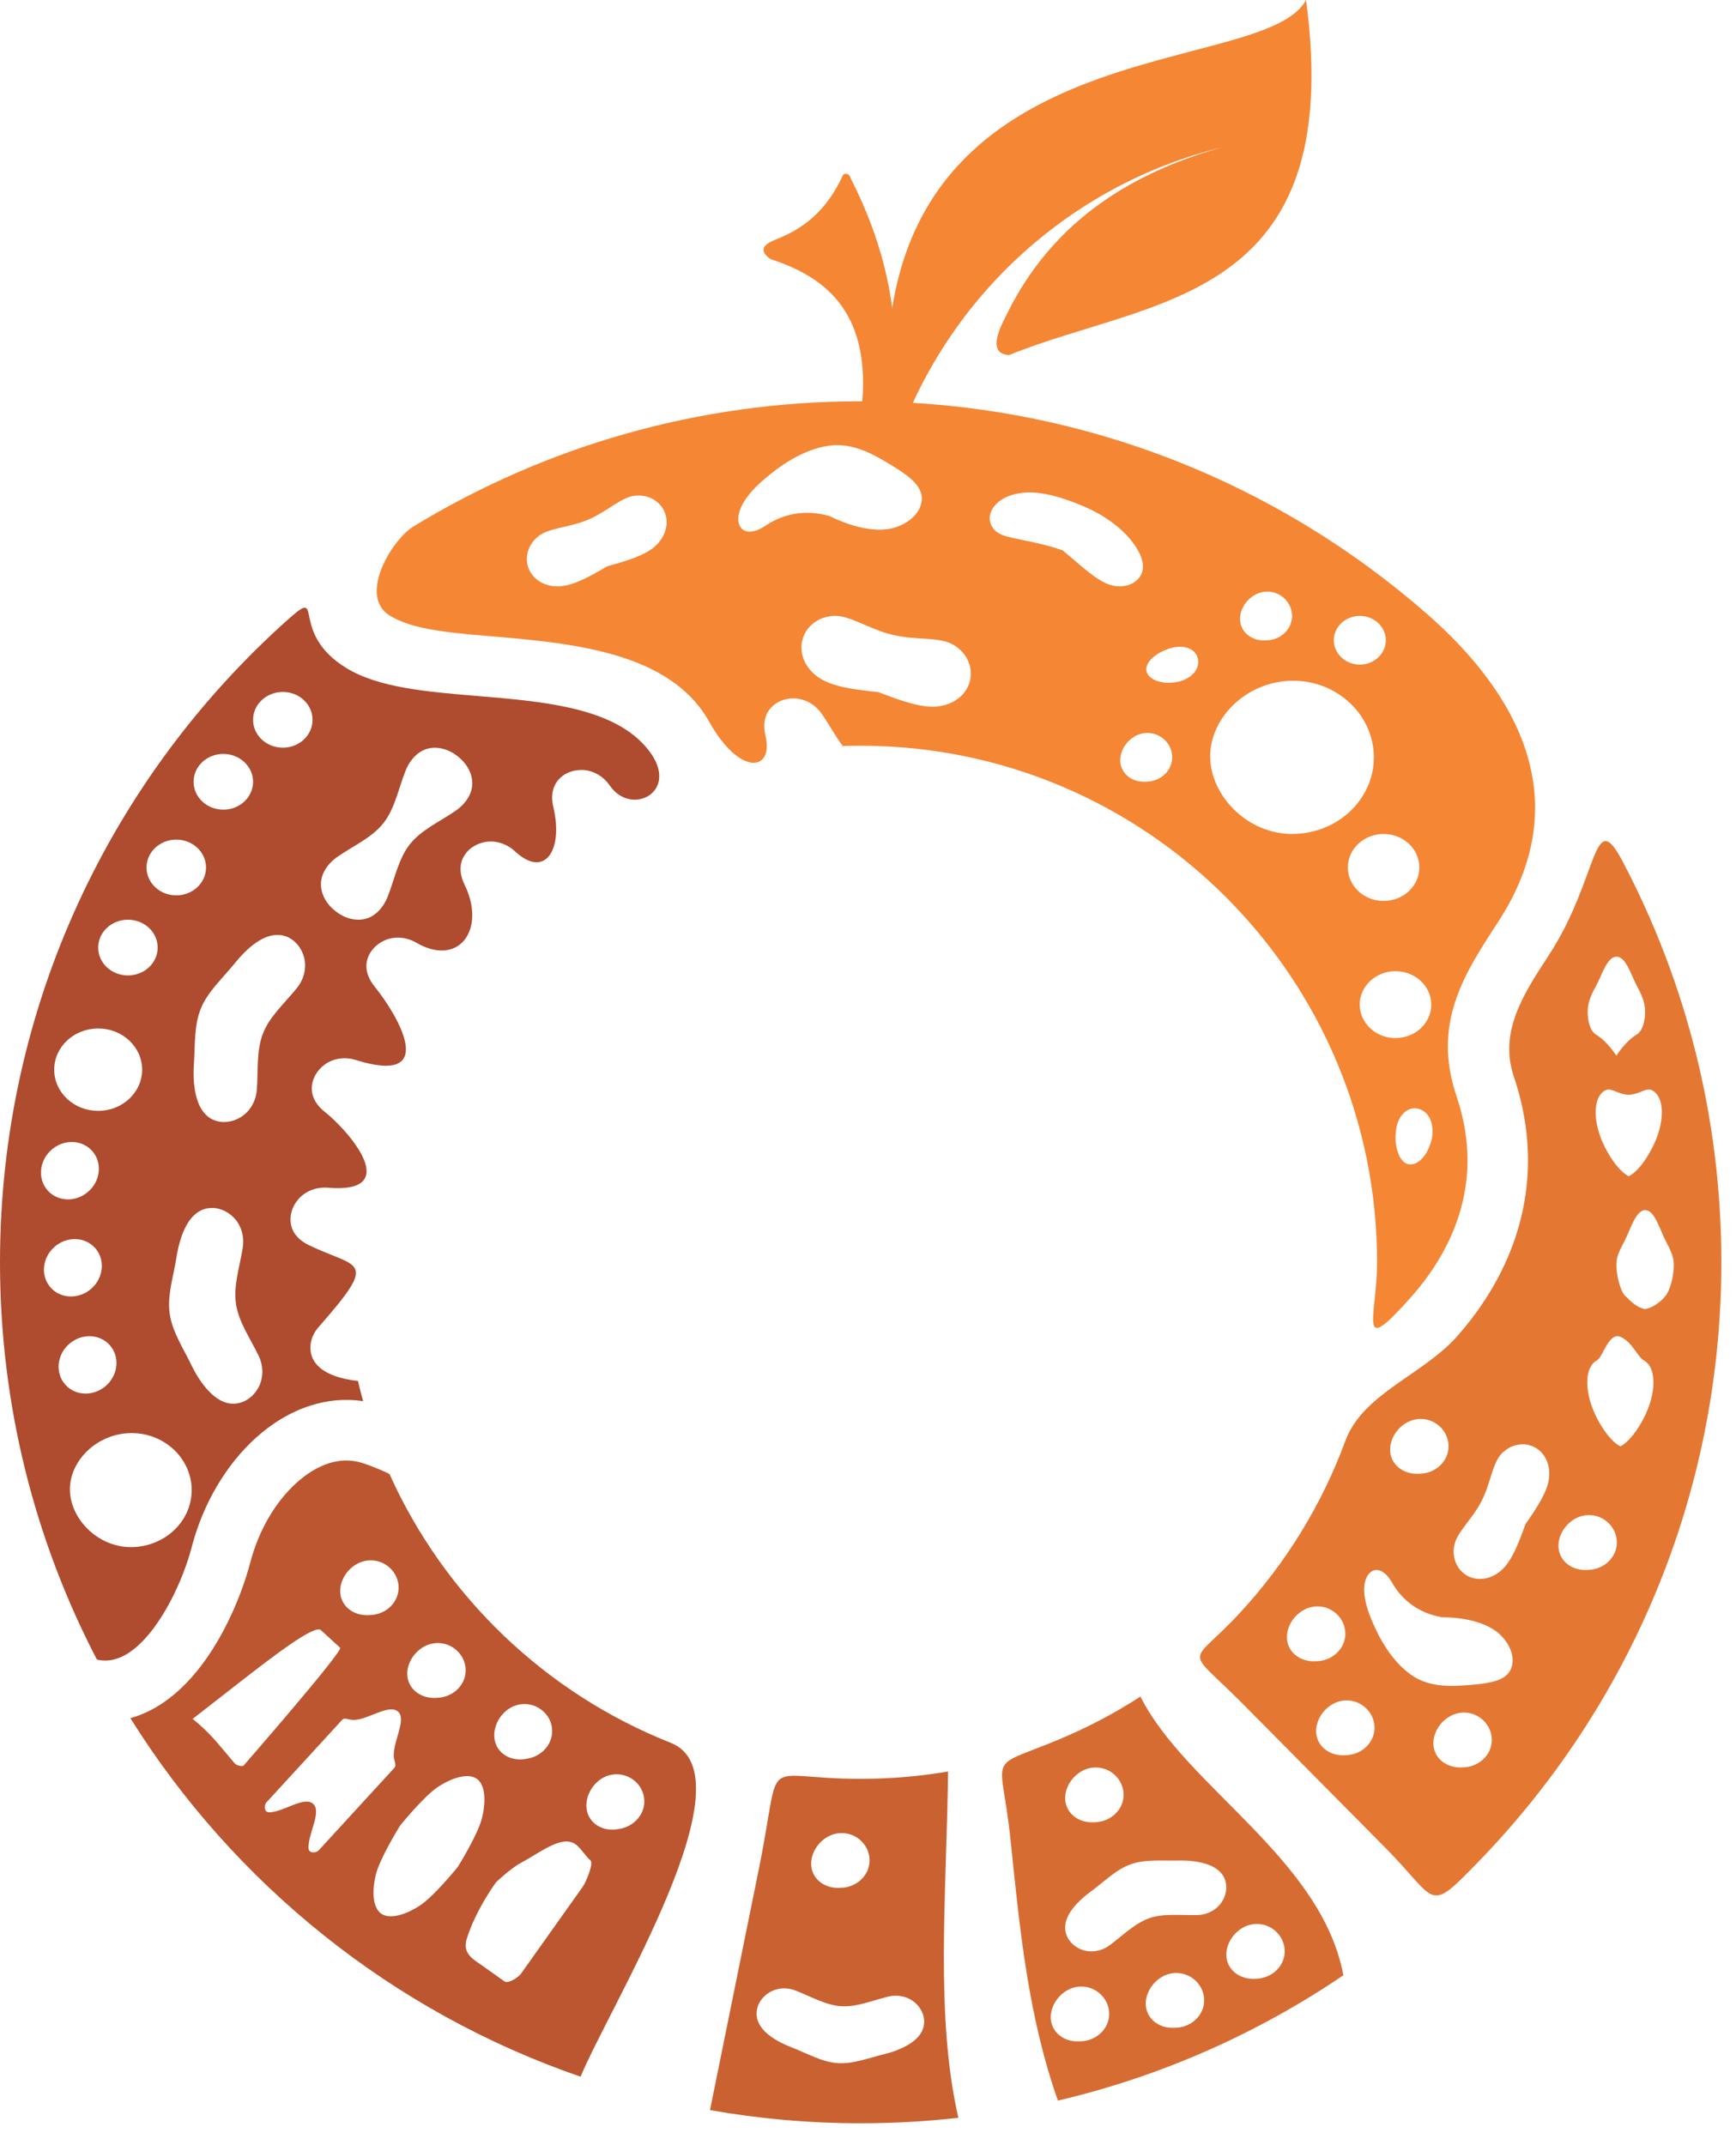 <svg width="68" height="84" viewBox="0 0 68 84" fill="none" xmlns="http://www.w3.org/2000/svg">
<path fill-rule="evenodd" clip-rule="evenodd" d="M18.947 24.89C22.382 25.176 26.235 25.497 27.787 28.273C28.983 30.41 30.318 30.206 29.983 28.807C29.892 28.425 29.925 28.059 30.148 27.775C30.37 27.491 30.733 27.334 31.128 27.349C31.508 27.363 31.92 27.559 32.197 27.965C32.48 28.376 32.72 28.826 33.013 29.212C33.245 29.204 33.479 29.201 33.713 29.201C44.885 29.201 53.941 38.257 53.941 49.429C53.941 51.583 53.106 53.237 55.301 50.758C56.507 49.395 57.464 47.596 57.482 45.492C57.489 44.687 57.359 43.83 57.052 42.922C56.088 40.068 57.355 38.132 58.676 36.11C61.776 31.366 59.479 27.172 55.886 24.032C49.959 18.852 42.202 15.714 33.712 15.714C27.297 15.714 21.302 17.505 16.197 20.615C15.353 21.128 14.012 23.34 15.273 24.109C16.049 24.581 17.196 24.745 18.946 24.891L18.947 24.89ZM54.662 38.029C55.434 38.029 56.064 38.615 56.064 39.338C56.064 40.062 55.435 40.649 54.662 40.649C53.889 40.649 53.261 40.062 53.261 39.338C53.261 38.615 53.889 38.029 54.662 38.029ZM44.898 30.61C44.336 30.649 43.88 30.283 43.88 29.768C43.88 29.252 44.335 28.726 44.898 28.701C45.461 28.675 45.917 29.125 45.917 29.652C45.917 30.178 45.46 30.606 44.898 30.61ZM50.609 32.657C48.838 32.653 47.403 31.137 47.403 29.617C47.403 28.091 48.838 26.679 50.609 26.656C52.379 26.632 53.815 27.999 53.815 29.657C53.815 31.314 52.379 32.657 50.609 32.657ZM52.796 33.968C52.796 33.243 53.422 32.657 54.197 32.657C54.97 32.657 55.597 33.243 55.597 33.968C55.597 34.692 54.97 35.279 54.197 35.279C53.422 35.279 52.796 34.692 52.796 33.968ZM54.686 44.224C54.773 43.612 55.212 43.267 55.643 43.443C56.072 43.619 56.223 44.207 56.034 44.778C55.853 45.351 55.432 45.704 55.104 45.57C54.777 45.435 54.598 44.836 54.687 44.224H54.686ZM32.089 26.545C31.532 26.176 31.3 25.593 31.425 25.075C31.549 24.558 32.021 24.143 32.673 24.116C33.294 24.092 34.031 24.634 34.952 24.856C35.874 25.078 36.777 24.929 37.319 25.234C37.888 25.554 38.12 26.139 37.995 26.656C37.871 27.174 37.398 27.587 36.734 27.662C36.102 27.735 35.289 27.441 34.411 27.104C33.474 27.005 32.617 26.895 32.088 26.544L32.089 26.545ZM44.899 26.207C44.899 25.875 45.356 25.506 45.918 25.364C46.48 25.223 46.937 25.48 46.937 25.917C46.937 26.352 46.48 26.692 45.918 26.731C45.356 26.778 44.899 26.538 44.899 26.206V26.207ZM53.265 26.025C52.703 26.025 52.246 25.596 52.246 25.071C52.246 24.544 52.702 24.117 53.265 24.117C53.827 24.117 54.284 24.544 54.284 25.071C54.284 25.596 53.827 26.025 53.265 26.025ZM25.675 21.378C25.277 21.747 24.571 21.957 23.797 22.17C23.103 22.575 22.458 22.934 21.916 22.96C21.348 22.987 20.893 22.704 20.717 22.286C20.54 21.868 20.654 21.343 21.09 20.996C21.505 20.665 22.286 20.665 23.032 20.351C23.777 20.038 24.323 19.478 24.849 19.413C25.402 19.345 25.857 19.63 26.033 20.048C26.209 20.467 26.093 20.989 25.675 21.377V21.378ZM48.573 24.233C48.573 23.718 49.029 23.192 49.592 23.167C50.155 23.14 50.611 23.591 50.611 24.118C50.611 24.644 50.154 25.072 49.592 25.076C49.03 25.114 48.573 24.748 48.573 24.233ZM41.626 21.552C40.797 21.253 39.976 21.155 39.408 21C38.85 20.847 38.652 20.41 38.831 20.012C39.008 19.613 39.508 19.328 40.184 19.286C40.821 19.245 41.623 19.477 42.44 19.824C43.257 20.17 43.91 20.662 44.31 21.164C44.71 21.666 44.877 22.138 44.7 22.498C44.523 22.857 44.03 23.078 43.47 22.897C42.921 22.719 42.323 22.128 41.626 21.552ZM32.527 20.22C31.516 19.913 30.63 20.149 29.988 20.584C29.36 21.009 28.94 20.812 28.92 20.355C28.901 19.897 29.264 19.347 29.91 18.787C30.523 18.255 31.402 17.631 32.407 17.461C33.413 17.29 34.298 17.838 34.997 18.266C35.642 18.661 36.088 19.028 36.108 19.485C36.128 19.942 35.757 20.416 35.1 20.642C34.467 20.859 33.545 20.719 32.526 20.222L32.527 20.22Z" fill="#F58634"/>
<path fill-rule="evenodd" clip-rule="evenodd" d="M60.664 37.41C59.664 38.94 58.706 40.407 59.301 42.169C59.693 43.332 59.86 44.449 59.852 45.51C59.828 48.274 58.61 50.594 57.075 52.328C55.734 53.842 53.382 54.568 52.699 56.42C51.773 58.935 50.361 61.215 48.577 63.147C46.56 65.331 46.362 64.381 48.705 66.744L54.265 72.356C56.349 74.46 55.897 74.974 57.898 72.915C63.795 66.844 67.427 58.559 67.427 49.426C67.427 43.759 66.029 38.418 63.559 33.73C62.381 31.497 62.645 34.377 60.665 37.408L60.664 37.41ZM54.452 56.763C54.452 56.183 54.964 55.593 55.596 55.564C56.228 55.535 56.741 56.04 56.741 56.633C56.741 57.222 56.228 57.703 55.596 57.708C54.965 57.751 54.452 57.34 54.452 56.762V56.763ZM53.553 61.727C53.758 61.356 54.187 61.366 54.532 61.978C54.884 62.603 55.522 63.165 56.487 63.328C57.537 63.336 58.358 63.6 58.793 64.041C59.245 64.499 59.357 65.045 59.152 65.416C58.947 65.787 58.424 65.907 57.727 65.967C56.972 66.033 56.011 66.122 55.248 65.565C54.485 65.009 54.015 64.129 53.725 63.434C53.42 62.703 53.347 62.097 53.551 61.726L53.553 61.727ZM62.519 40.514C62.288 40.378 62.19 39.986 62.19 39.612C62.19 39.24 62.339 38.931 62.519 38.604C62.746 38.192 62.944 37.471 63.314 37.462C63.684 37.452 63.883 38.163 64.109 38.588C64.291 38.928 64.439 39.24 64.439 39.612C64.439 39.986 64.34 40.376 64.109 40.51C63.925 40.618 63.625 40.869 63.314 41.338C63.004 40.872 62.702 40.623 62.519 40.514ZM52.697 66.586C53.329 66.557 53.841 67.062 53.841 67.655C53.841 68.244 53.329 68.725 52.697 68.73C52.065 68.773 51.553 68.362 51.553 67.784C51.553 67.204 52.064 66.614 52.697 66.585V66.586ZM51.553 62.904C52.185 62.875 52.697 63.381 52.697 63.973C52.697 64.563 52.185 65.044 51.553 65.049C50.921 65.093 50.409 64.681 50.409 64.103C50.409 63.523 50.92 62.934 51.553 62.904ZM58.808 56.934C59.183 56.535 59.707 56.462 60.104 56.667C60.502 56.871 60.745 57.34 60.674 57.897C60.607 58.427 60.205 59.032 59.754 59.682C59.486 60.427 59.226 61.106 58.833 61.468C58.42 61.849 57.898 61.922 57.5 61.717C57.103 61.512 56.858 61.043 56.967 60.506C57.071 59.993 57.661 59.5 58.027 58.792C58.392 58.083 58.451 57.316 58.808 56.934ZM57.291 67.062C57.923 67.033 58.435 67.539 58.435 68.131C58.435 68.721 57.923 69.202 57.291 69.206C56.659 69.25 56.146 68.838 56.146 68.26C56.146 67.68 56.659 67.091 57.291 67.061V67.062ZM62.174 54.132C62.174 53.691 62.319 53.392 62.553 53.269C62.788 53.144 63.013 52.157 63.47 52.346C63.926 52.536 64.152 53.143 64.387 53.268C64.622 53.394 64.767 53.691 64.767 54.133C64.767 54.574 64.622 55.076 64.387 55.53C64.153 55.984 63.828 56.445 63.47 56.638C63.111 56.444 62.787 55.983 62.553 55.53C62.319 55.076 62.174 54.574 62.174 54.133V54.132ZM62.189 59.329C62.821 59.3 63.333 59.806 63.333 60.398C63.333 60.988 62.821 61.469 62.189 61.474C61.557 61.517 61.045 61.106 61.045 60.527C61.045 59.947 61.557 59.358 62.189 59.328V59.329ZM62.502 43.557C62.502 43.116 62.647 42.818 62.881 42.694C63.116 42.569 63.392 42.868 63.798 42.867C64.205 42.866 64.48 42.569 64.715 42.693C64.95 42.818 65.095 43.116 65.095 43.557C65.095 43.999 64.95 44.501 64.715 44.954C64.481 45.407 64.157 45.869 63.798 46.062C63.44 45.868 63.115 45.406 62.881 44.953C62.647 44.499 62.502 43.998 62.502 43.556V43.557ZM64.439 47.388C64.808 47.378 65.005 48.118 65.234 48.568C65.412 48.918 65.563 49.166 65.563 49.538C65.563 49.912 65.449 50.478 65.234 50.749C65.042 50.989 64.749 51.201 64.439 51.263C64.128 51.207 63.872 50.96 63.644 50.725C63.462 50.539 63.314 49.911 63.314 49.537C63.314 49.165 63.458 48.945 63.644 48.578C63.865 48.142 64.069 47.397 64.439 47.387V47.388Z" fill="#E47833"/>
<path fill-rule="evenodd" clip-rule="evenodd" d="M52.62 77.347C51.766 72.77 46.424 69.949 44.672 66.434C43.647 67.097 42.557 67.669 41.415 68.14C38.557 69.318 39.224 68.543 39.586 72.071C39.954 75.654 40.284 78.976 41.438 82.255C45.496 81.303 49.273 79.618 52.62 77.348V77.347ZM42.867 69.211C43.499 69.182 44.012 69.688 44.012 70.279C44.012 70.869 43.499 71.35 42.867 71.355C42.236 71.399 41.723 70.987 41.723 70.409C41.723 69.829 42.234 69.24 42.867 69.211ZM44.298 72.999C44.874 72.798 45.528 72.87 46.169 72.855C46.588 72.845 46.995 72.896 47.323 73.014C47.639 73.13 47.887 73.322 47.986 73.613C48.087 73.903 48.029 74.235 47.837 74.509C47.651 74.773 47.319 74.977 46.902 74.989C46.259 75.007 45.601 74.912 45.024 75.111C44.447 75.31 43.984 75.79 43.467 76.17C43.131 76.417 42.745 76.461 42.435 76.366C42.115 76.268 41.867 76.04 41.767 75.75C41.667 75.46 41.743 75.156 41.922 74.875C42.109 74.583 42.404 74.306 42.741 74.058C43.258 73.678 43.721 73.201 44.297 73L44.298 72.999ZM49.179 75.339C49.811 75.309 50.323 75.815 50.323 76.407C50.323 76.997 49.811 77.478 49.179 77.484C48.547 77.527 48.035 77.115 48.035 76.538C48.035 75.957 48.546 75.368 49.179 75.339ZM46.024 77.259C46.656 77.23 47.168 77.736 47.168 78.328C47.168 78.918 46.656 79.399 46.024 79.403C45.392 79.447 44.879 79.035 44.879 78.457C44.879 77.877 45.392 77.287 46.024 77.258V77.259ZM42.302 77.79C42.934 77.761 43.447 78.267 43.447 78.859C43.447 79.449 42.934 79.93 42.302 79.934C41.67 79.978 41.158 79.567 41.158 78.988C41.158 78.408 41.67 77.819 42.302 77.789V77.79Z" fill="#D76C32"/>
<path fill-rule="evenodd" clip-rule="evenodd" d="M37.539 82.928C36.629 78.947 37.072 74.267 37.137 69.369C36.025 69.558 34.881 69.656 33.715 69.656C29.652 69.656 30.669 68.53 29.73 73.159L27.811 82.627C29.728 82.966 31.701 83.143 33.715 83.143C35.009 83.143 36.285 83.07 37.539 82.929V82.928ZM32.947 78.559C33.556 78.599 34.167 78.334 34.791 78.183C35.196 78.085 35.57 78.195 35.819 78.4C36.076 78.614 36.219 78.919 36.199 79.226C36.179 79.532 35.99 79.783 35.716 79.977C35.43 80.178 35.051 80.335 34.645 80.434C34.022 80.587 33.41 80.83 32.801 80.787C32.192 80.743 31.62 80.407 31.021 80.176C30.632 80.026 30.273 79.835 30.017 79.603C29.77 79.379 29.616 79.106 29.636 78.799C29.656 78.493 29.835 78.208 30.119 78.029C30.392 77.856 30.776 77.797 31.166 77.947C31.765 78.178 32.335 78.518 32.946 78.559H32.947ZM32.917 71.78C33.549 71.75 34.062 72.256 34.062 72.848C34.062 73.438 33.549 73.919 32.917 73.924C32.285 73.967 31.773 73.556 31.773 72.978C31.773 72.397 32.285 71.808 32.917 71.779V71.78Z" fill="#CA6131"/>
<path fill-rule="evenodd" clip-rule="evenodd" d="M22.742 81.318C23.901 78.514 29.507 69.526 26.269 68.243C21.37 66.304 17.409 62.505 15.256 57.719C14.797 57.495 14.332 57.322 14.086 57.257C13.683 57.15 13.272 57.174 12.876 57.301C12.436 57.442 12.002 57.711 11.6 58.077C10.79 58.813 10.14 59.912 9.811 61.158C9.601 61.958 9.252 62.903 8.781 63.797C8.242 64.824 7.532 65.803 6.663 66.477C6.185 66.849 5.665 67.127 5.106 67.279C9.167 73.773 15.378 78.786 22.742 81.319V81.318ZM22.84 73.862C22.433 74.434 22.028 75.006 21.621 75.578C21.215 76.15 20.809 76.722 20.402 77.293C20.323 77.405 19.918 77.698 19.758 77.585C19.465 77.377 19.172 77.167 18.878 76.96C18.585 76.751 18.104 76.517 18.277 75.941C18.62 74.807 19.426 73.711 19.426 73.711C19.426 73.711 19.978 73.176 20.405 72.946C21.082 72.582 21.794 72.018 22.317 72.12C22.677 72.19 22.852 72.609 23.126 72.847C23.274 72.976 22.92 73.751 22.84 73.863V73.862ZM17.096 66.484C16.464 66.527 15.952 66.116 15.952 65.538C15.952 64.958 16.464 64.368 17.096 64.339C17.728 64.31 18.241 64.815 18.241 65.408C18.241 65.997 17.728 66.478 17.096 66.483V66.484ZM14.469 63.245C13.837 63.288 13.325 62.877 13.325 62.299C13.325 61.718 13.837 61.129 14.469 61.1C15.101 61.071 15.614 61.576 15.614 62.168C15.614 62.758 15.101 63.239 14.469 63.244V63.245ZM18.678 69.654C18.975 69.865 19.059 70.43 18.887 71.164C18.734 71.82 17.936 73.098 17.936 73.098C17.936 73.098 16.992 74.273 16.422 74.634C15.785 75.037 15.224 75.143 14.928 74.932C14.632 74.721 14.547 74.157 14.718 73.422C14.872 72.767 15.67 71.49 15.67 71.49C15.67 71.49 16.614 70.314 17.183 69.953C17.82 69.549 18.38 69.444 18.677 69.654H18.678ZM13.322 64.522C13.458 64.646 9.528 69.152 9.528 69.152C9.528 69.152 9.3 69.178 9.18 69.035C8.96 68.773 8.741 68.509 8.518 68.251C8.296 67.991 8.057 67.749 7.803 67.523C7.665 67.401 7.544 67.31 7.544 67.31C7.544 67.31 8.263 66.749 9.143 66.064C10.76 64.803 12.322 63.604 12.572 63.834C12.822 64.063 13.073 64.294 13.323 64.523L13.322 64.522ZM25.231 70.411C25.305 70.996 24.856 71.537 24.23 71.621C23.609 71.743 23.049 71.398 22.977 70.825C22.906 70.249 23.34 69.6 23.963 69.493C24.587 69.385 25.157 69.823 25.231 70.411ZM21.621 67.661C21.695 68.246 21.246 68.787 20.62 68.871C19.999 68.993 19.439 68.649 19.368 68.075C19.295 67.5 19.73 66.851 20.353 66.743C20.978 66.636 21.549 67.073 21.622 67.661H21.621ZM15.587 67.019C15.935 67.314 15.411 68.161 15.423 68.743C15.428 68.954 15.546 69.117 15.45 69.223C14.955 69.762 14.461 70.301 13.966 70.84C13.472 71.379 12.977 71.918 12.483 72.457C12.386 72.562 12.099 72.584 12.086 72.38C12.05 71.821 12.616 70.957 12.267 70.637C11.917 70.317 11.105 70.957 10.544 70.968C10.341 70.972 10.339 70.683 10.436 70.578C10.93 70.039 11.425 69.5 11.92 68.962C12.414 68.423 12.909 67.884 13.403 67.345C13.501 67.239 13.662 67.354 13.867 67.35C14.426 67.338 15.227 66.713 15.588 67.02L15.587 67.019Z" fill="#BC5630"/>
<path fill-rule="evenodd" clip-rule="evenodd" d="M7.517 60.554C7.961 58.863 8.865 57.354 10.002 56.32C10.648 55.733 11.377 55.291 12.152 55.043C12.823 54.828 13.521 54.759 14.223 54.866C14.151 54.604 14.083 54.34 14.021 54.075C13.599 54.028 13.201 53.936 12.88 53.781C12.527 53.61 12.263 53.354 12.184 53.002C12.105 52.65 12.213 52.269 12.473 51.973C14.86 49.252 14.049 49.698 12.1 48.758C11.746 48.587 11.483 48.331 11.404 47.979C11.325 47.627 11.433 47.246 11.693 46.95C11.944 46.664 12.357 46.47 12.845 46.509C15.807 46.752 13.672 44.292 12.721 43.538C12.413 43.294 12.213 42.985 12.213 42.625C12.213 42.264 12.402 41.917 12.721 41.684C13.028 41.461 13.475 41.362 13.942 41.508C17.211 42.531 15.608 39.79 14.67 38.627C14.424 38.321 14.296 37.976 14.375 37.624C14.455 37.272 14.716 36.974 15.077 36.818C15.426 36.667 15.883 36.669 16.308 36.915C17.984 37.887 19.051 36.38 18.199 34.647C18.026 34.295 17.978 33.93 18.132 33.605C18.287 33.278 18.607 33.045 18.994 32.972C19.368 32.903 19.813 33.005 20.174 33.338C21.36 34.435 22.07 33.257 21.675 31.609C21.584 31.227 21.617 30.861 21.839 30.577C22.062 30.293 22.425 30.135 22.82 30.15C23.2 30.164 23.612 30.362 23.889 30.766C24.791 32.078 26.944 30.847 25.098 29.035C23.709 27.671 21.102 27.454 18.754 27.259C16.716 27.089 14.836 26.933 13.571 26.162C11.277 24.764 12.759 22.941 11.297 24.244C4.365 30.419 0 39.414 0 49.428C0 55.039 1.371 60.33 3.796 64.985C4.303 65.106 4.782 64.934 5.214 64.599C5.783 64.158 6.281 63.453 6.682 62.691C7.064 61.964 7.347 61.2 7.518 60.553L7.517 60.554ZM5.124 56.117C6.441 56.099 7.508 57.117 7.508 58.35C7.508 59.582 6.441 60.582 5.124 60.582C3.807 60.579 2.738 59.452 2.738 58.32C2.738 57.185 3.806 56.134 5.124 56.117ZM7.505 53.468C7.175 52.79 6.746 52.146 6.646 51.437C6.546 50.726 6.793 49.986 6.911 49.241C6.989 48.756 7.119 48.298 7.323 47.946C7.519 47.606 7.795 47.363 8.152 47.311C8.509 47.259 8.88 47.395 9.156 47.677C9.422 47.949 9.585 48.375 9.508 48.86C9.39 49.605 9.138 50.346 9.243 51.056C9.347 51.766 9.801 52.403 10.128 53.083C10.341 53.524 10.306 53.981 10.131 54.318C9.949 54.667 9.633 54.904 9.275 54.957C8.918 55.009 8.584 54.854 8.293 54.587C7.991 54.309 7.719 53.911 7.504 53.469L7.505 53.468ZM14.332 35.974C13.951 36.081 13.508 35.971 13.136 35.676C12.763 35.381 12.555 34.976 12.572 34.581C12.588 34.203 12.824 33.823 13.229 33.543C13.844 33.118 14.57 32.799 15.016 32.236C15.462 31.673 15.605 30.894 15.879 30.197C16.059 29.738 16.375 29.422 16.738 29.32C17.119 29.213 17.56 29.323 17.933 29.618C18.306 29.913 18.516 30.318 18.499 30.714C18.483 31.092 18.248 31.472 17.842 31.752C17.227 32.176 16.502 32.495 16.055 33.059C15.609 33.622 15.465 34.402 15.191 35.098C15.011 35.557 14.696 35.874 14.332 35.976V35.974ZM4.305 52.679C4.702 53.133 4.63 53.843 4.147 54.268C3.662 54.691 2.948 54.668 2.552 54.214C2.154 53.76 2.226 53.05 2.71 52.625C3.194 52.202 3.909 52.225 4.305 52.679ZM3.732 48.877C4.129 49.331 4.058 50.041 3.573 50.465C3.088 50.889 2.374 50.864 1.978 50.412C1.581 49.958 1.652 49.247 2.136 48.823C2.621 48.4 3.335 48.423 3.732 48.877ZM3.456 46.663C2.971 47.087 2.257 47.063 1.861 46.609C1.464 46.156 1.536 45.445 2.02 45.021C2.504 44.597 3.218 44.621 3.616 45.075C4.013 45.528 3.941 46.239 3.457 46.663H3.456ZM5.568 41.886C5.568 42.777 4.797 43.499 3.846 43.499C2.894 43.499 2.123 42.777 2.123 41.886C2.123 40.995 2.894 40.273 3.846 40.273C4.797 40.273 5.568 40.995 5.568 41.886ZM6.176 37.105C6.176 37.708 5.655 38.196 5.011 38.196C4.367 38.196 3.846 37.708 3.846 37.105C3.846 36.502 4.367 36.014 5.011 36.014C5.655 36.014 6.176 36.502 6.176 37.105ZM8.07 33.97C8.07 34.572 7.548 35.061 6.905 35.061C6.26 35.061 5.739 34.572 5.739 33.97C5.739 33.367 6.26 32.878 6.905 32.878C7.548 32.878 8.07 33.367 8.07 33.97ZM7.594 41.691C7.646 40.939 7.595 40.168 7.862 39.503C8.129 38.837 8.712 38.318 9.186 37.731C9.494 37.349 9.835 37.016 10.187 36.813C10.527 36.616 10.887 36.543 11.223 36.675C11.559 36.807 11.812 37.111 11.912 37.492C12.007 37.86 11.935 38.31 11.627 38.693C11.153 39.279 10.566 39.796 10.303 40.464C10.04 41.132 10.116 41.91 10.061 42.663C10.025 43.151 9.769 43.531 9.449 43.734C9.118 43.946 8.724 43.995 8.388 43.864C8.053 43.731 7.839 43.431 7.722 43.054C7.598 42.662 7.559 42.182 7.594 41.69V41.691ZM9.913 30.613C9.913 31.216 9.391 31.705 8.748 31.705C8.104 31.705 7.583 31.216 7.583 30.613C7.583 30.011 8.104 29.522 8.748 29.522C9.391 29.522 9.913 30.011 9.913 30.613ZM12.243 28.186C12.243 28.789 11.722 29.278 11.078 29.278C10.434 29.278 9.913 28.789 9.913 28.186C9.913 27.584 10.434 27.095 11.078 27.095C11.722 27.095 12.243 27.584 12.243 28.186Z" fill="#AF4B2E"/>
<path fill-rule="evenodd" clip-rule="evenodd" d="M51.159 0C52.749 11.91 45.07 11.642 39.53 13.902C38.584 13.859 39.245 12.691 39.471 12.238C41.126 8.909 43.99 6.852 47.862 5.77C41.776 7.262 36.901 11.838 34.988 17.747C32.611 0.598 49.366 3.35 51.159 0V0Z" fill="#F58634"/>
<path fill-rule="evenodd" clip-rule="evenodd" d="M30.608 9.287C31.873 8.743 32.564 7.857 33.029 6.838C33.029 6.838 33.239 6.694 33.334 7.009C34.705 9.693 35.572 13.05 34.716 16.612C34.396 16.406 34.075 16.199 33.754 15.993C34.129 12.359 32.482 10.885 30.174 10.144C29.507 9.654 30.259 9.438 30.608 9.288V9.287Z" fill="#F58634"/>
</svg>
